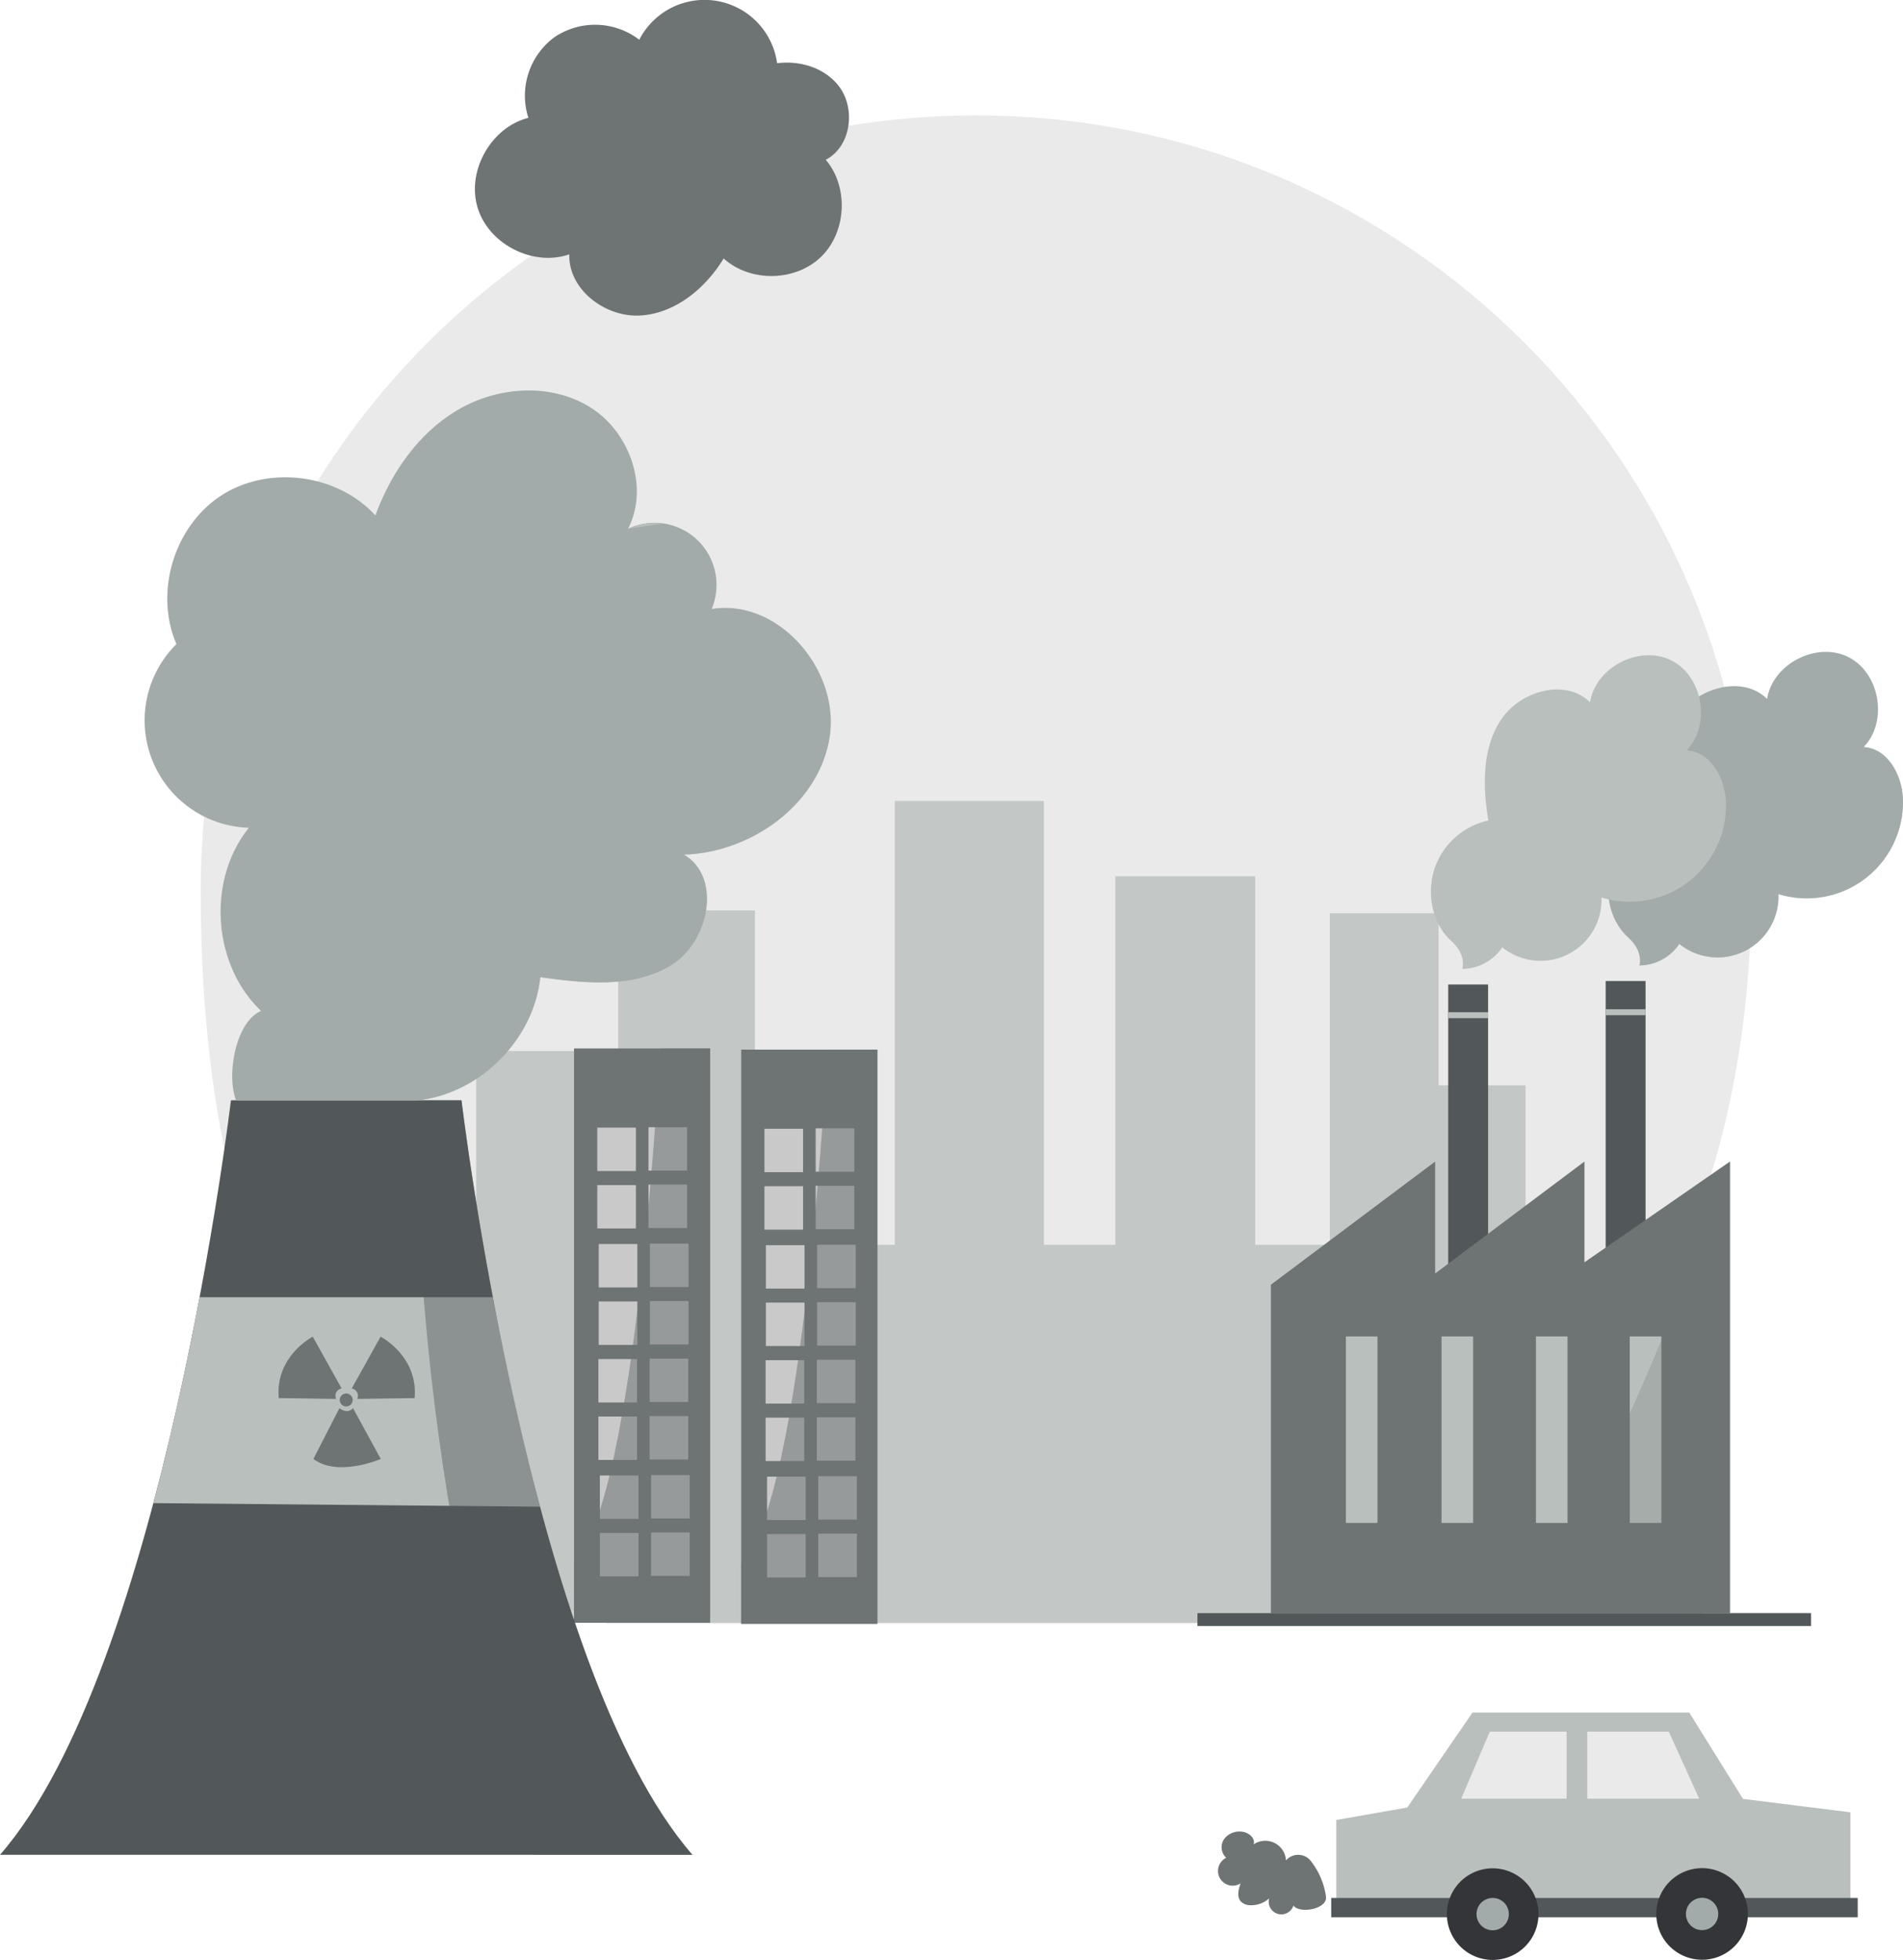 <svg id="Grupo_25603" data-name="Grupo 25603" xmlns="http://www.w3.org/2000/svg" xmlns:xlink="http://www.w3.org/1999/xlink" width="465.901" height="479.861" viewBox="0 0 465.901 479.861">
  <defs>
    <clipPath id="clip-path">
      <rect id="Rectángulo_25928" data-name="Rectángulo 25928" width="465.901" height="479.861" fill="none"/>
    </clipPath>
    <clipPath id="clip-path-3">
      <rect id="Rectángulo_25875" data-name="Rectángulo 25875" width="340.834" height="201.179" fill="none"/>
    </clipPath>
    <clipPath id="clip-path-4">
      <rect id="Rectángulo_25893" data-name="Rectángulo 25893" width="33.339" height="140.591" fill="none"/>
    </clipPath>
    <clipPath id="clip-path-5">
      <rect id="Rectángulo_25911" data-name="Rectángulo 25911" width="33.338" height="140.591" fill="none"/>
    </clipPath>
    <clipPath id="clip-path-6">
      <rect id="Rectángulo_25913" data-name="Rectángulo 25913" width="64.546" height="52.469" fill="none"/>
    </clipPath>
    <clipPath id="clip-path-7">
      <rect id="Rectángulo_25914" data-name="Rectángulo 25914" width="64.546" height="52.468" fill="none"/>
    </clipPath>
    <clipPath id="clip-path-8">
      <rect id="Rectángulo_25924" data-name="Rectángulo 25924" width="112.39" height="110.563" fill="none"/>
    </clipPath>
    <clipPath id="clip-path-9">
      <rect id="Rectángulo_25925" data-name="Rectángulo 25925" width="101.142" height="141.21" fill="none"/>
    </clipPath>
    <clipPath id="clip-path-10">
      <rect id="Rectángulo_25926" data-name="Rectángulo 25926" width="67.43" height="184.735" fill="none"/>
    </clipPath>
  </defs>
  <g id="Grupo_25602" data-name="Grupo 25602" clip-path="url(#clip-path)">
    <g id="Grupo_25601" data-name="Grupo 25601">
      <g id="Grupo_25600" data-name="Grupo 25600" clip-path="url(#clip-path)">
        <path id="Trazado_64700" data-name="Trazado 64700" d="M308.67,393.133c74.439-25.669,112.391-96.333,112.391-179.491,0-104.835-84.985-189.821-189.821-189.821S41.42,108.806,41.42,213.642c0,83.233,25.006,153.88,99.55,179.491Z" transform="translate(7.712 4.436)" fill="#e9eae9"/>
        <g id="Grupo_25578" data-name="Grupo 25578" transform="translate(76.029 196.114)" opacity="0.54">
          <g id="Grupo_25577" data-name="Grupo 25577">
            <g id="Grupo_25576" data-name="Grupo 25576" clip-path="url(#clip-path-3)">
              <path id="Trazado_64701" data-name="Trazado 64701" d="M64.094,304.573V263.825h40.548V226.546h34.77V192.127h33.476v81.854h34.235V165.329H243.64V273.981h17.5V183.771h34.236v90.211h18.258V192.8h26.628v42.154h21.3v48.433h19.781v21.189h23.584v61.935H64.094Z" transform="translate(-64.095 -165.329)" fill="#a2aba9"/>
            </g>
          </g>
        </g>
        <rect id="Rectángulo_25876" data-name="Rectángulo 25876" width="33.337" height="140.59" transform="translate(181.463 256.984)" fill="#6e7373"/>
        <rect id="Rectángulo_25877" data-name="Rectángulo 25877" width="9.459" height="10.633" transform="translate(187.157 276.359)" fill="#c9c9c9"/>
        <rect id="Rectángulo_25878" data-name="Rectángulo 25878" width="9.459" height="10.633" transform="translate(199.695 276.253)" fill="#c9c9c9"/>
        <rect id="Rectángulo_25879" data-name="Rectángulo 25879" width="9.459" height="10.633" transform="translate(187.157 290.425)" fill="#c9c9c9"/>
        <rect id="Rectángulo_25880" data-name="Rectángulo 25880" width="9.459" height="10.633" transform="translate(199.695 290.319)" fill="#c9c9c9"/>
        <rect id="Rectángulo_25881" data-name="Rectángulo 25881" width="9.459" height="10.632" transform="translate(187.507 304.861)" fill="#c9c9c9"/>
        <rect id="Rectángulo_25882" data-name="Rectángulo 25882" width="9.459" height="10.633" transform="translate(200.047 304.757)" fill="#c9c9c9"/>
        <rect id="Rectángulo_25883" data-name="Rectángulo 25883" width="9.459" height="10.633" transform="translate(187.507 318.926)" fill="#c9c9c9"/>
        <rect id="Rectángulo_25884" data-name="Rectángulo 25884" width="9.459" height="10.632" transform="translate(200.047 318.822)" fill="#c9c9c9"/>
        <rect id="Rectángulo_25885" data-name="Rectángulo 25885" width="9.459" height="10.633" transform="translate(187.438 333.027)" fill="#c9c9c9"/>
        <rect id="Rectángulo_25886" data-name="Rectángulo 25886" width="9.459" height="10.633" transform="translate(199.977 332.922)" fill="#c9c9c9"/>
        <rect id="Rectángulo_25887" data-name="Rectángulo 25887" width="9.459" height="10.632" transform="translate(187.438 347.092)" fill="#c9c9c9"/>
        <rect id="Rectángulo_25888" data-name="Rectángulo 25888" width="9.459" height="10.633" transform="translate(199.977 346.987)" fill="#c9c9c9"/>
        <rect id="Rectángulo_25889" data-name="Rectángulo 25889" width="9.459" height="10.632" transform="translate(187.79 361.53)" fill="#c9c9c9"/>
        <rect id="Rectángulo_25890" data-name="Rectángulo 25890" width="9.459" height="10.633" transform="translate(200.328 361.424)" fill="#c9c9c9"/>
        <rect id="Rectángulo_25891" data-name="Rectángulo 25891" width="9.459" height="10.633" transform="translate(187.79 375.593)" fill="#c9c9c9"/>
        <rect id="Rectángulo_25892" data-name="Rectángulo 25892" width="9.459" height="10.632" transform="translate(200.328 375.49)" fill="#c9c9c9"/>
        <g id="Grupo_25581" data-name="Grupo 25581" transform="translate(181.46 256.982)" opacity="0.55" style="mix-blend-mode: multiply;isolation: isolate">
          <g id="Grupo_25580" data-name="Grupo 25580">
            <g id="Grupo_25579" data-name="Grupo 25579" clip-path="url(#clip-path-4)">
              <path id="Trazado_64702" data-name="Trazado 64702" d="M152.976,357.234h33.338V216.644H174.065s-5.58,110.095-21.085,125.836" transform="translate(-152.976 -216.643)" fill="#6e7373"/>
            </g>
          </g>
        </g>
        <rect id="Rectángulo_25894" data-name="Rectángulo 25894" width="33.337" height="140.59" transform="translate(140.532 256.702)" fill="#6e7373"/>
        <rect id="Rectángulo_25895" data-name="Rectángulo 25895" width="9.459" height="10.633" transform="translate(146.226 276.079)" fill="#c9c9c9"/>
        <rect id="Rectángulo_25896" data-name="Rectángulo 25896" width="9.459" height="10.633" transform="translate(158.764 275.973)" fill="#c9c9c9"/>
        <rect id="Rectángulo_25897" data-name="Rectángulo 25897" width="9.459" height="10.633" transform="translate(146.226 290.144)" fill="#c9c9c9"/>
        <rect id="Rectángulo_25898" data-name="Rectángulo 25898" width="9.459" height="10.633" transform="translate(158.764 290.038)" fill="#c9c9c9"/>
        <rect id="Rectángulo_25899" data-name="Rectángulo 25899" width="9.459" height="10.633" transform="translate(146.577 304.581)" fill="#c9c9c9"/>
        <rect id="Rectángulo_25900" data-name="Rectángulo 25900" width="9.459" height="10.633" transform="translate(159.116 304.476)" fill="#c9c9c9"/>
        <rect id="Rectángulo_25901" data-name="Rectángulo 25901" width="9.459" height="10.633" transform="translate(146.577 318.646)" fill="#c9c9c9"/>
        <rect id="Rectángulo_25902" data-name="Rectángulo 25902" width="9.459" height="10.632" transform="translate(159.116 318.542)" fill="#c9c9c9"/>
        <rect id="Rectángulo_25903" data-name="Rectángulo 25903" width="9.459" height="10.633" transform="translate(146.507 332.746)" fill="#c9c9c9"/>
        <rect id="Rectángulo_25904" data-name="Rectángulo 25904" width="9.459" height="10.633" transform="translate(159.046 332.641)" fill="#c9c9c9"/>
        <rect id="Rectángulo_25905" data-name="Rectángulo 25905" width="9.459" height="10.632" transform="translate(146.507 346.812)" fill="#c9c9c9"/>
        <rect id="Rectángulo_25906" data-name="Rectángulo 25906" width="9.459" height="10.633" transform="translate(159.046 346.707)" fill="#c9c9c9"/>
        <rect id="Rectángulo_25907" data-name="Rectángulo 25907" width="9.459" height="10.632" transform="translate(146.859 361.25)" fill="#c9c9c9"/>
        <rect id="Rectángulo_25908" data-name="Rectángulo 25908" width="9.46" height="10.633" transform="translate(159.397 361.144)" fill="#c9c9c9"/>
        <rect id="Rectángulo_25909" data-name="Rectángulo 25909" width="9.459" height="10.633" transform="translate(146.859 375.313)" fill="#c9c9c9"/>
        <rect id="Rectángulo_25910" data-name="Rectángulo 25910" width="9.46" height="10.632" transform="translate(159.397 375.209)" fill="#c9c9c9"/>
        <g id="Grupo_25584" data-name="Grupo 25584" transform="translate(140.531 256.702)" opacity="0.55" style="mix-blend-mode: multiply;isolation: isolate">
          <g id="Grupo_25583" data-name="Grupo 25583">
            <g id="Grupo_25582" data-name="Grupo 25582" clip-path="url(#clip-path-5)">
              <path id="Trazado_64703" data-name="Trazado 64703" d="M118.47,357h33.338V216.408H139.559S133.98,326.5,118.475,342.244" transform="translate(-118.471 -216.407)" fill="#6e7373"/>
            </g>
          </g>
        </g>
        <path id="Trazado_64704" data-name="Trazado 64704" d="M401.672,377.9l-26.3-3.287-13.15-21.136H309.146l-15.97,23.25L275.8,379.775v23.014H401.672Z" transform="translate(51.354 65.818)" fill="#b9bfbd"/>
        <path id="Trazado_64705" data-name="Trazado 64705" d="M355,373.835h-27.4V357.422h19.969Z" transform="translate(61.001 66.553)" fill="#e9eae9"/>
        <path id="Trazado_64706" data-name="Trazado 64706" d="M327.392,357.423v16.412H301.584l7-16.412Z" transform="translate(56.156 66.553)" fill="#e9eae9"/>
        <rect id="Rectángulo_25912" data-name="Rectángulo 25912" width="128.902" height="4.72" transform="translate(325.914 464.691)" fill="#525859"/>
        <path id="Trazado_64707" data-name="Trazado 64707" d="M364.275,396.808a11.214,11.214,0,1,1-11.214-11.213,11.214,11.214,0,0,1,11.214,11.213" transform="translate(63.652 71.799)" fill="#343538"/>
        <path id="Trazado_64708" data-name="Trazado 64708" d="M355.877,395.669a3.957,3.957,0,1,1-3.956-3.956,3.956,3.956,0,0,1,3.956,3.956" transform="translate(64.792 72.938)" fill="#a2aba9"/>
        <path id="Trazado_64709" data-name="Trazado 64709" d="M321.057,396.842a11.214,11.214,0,1,1-11.214-11.213,11.214,11.214,0,0,1,11.214,11.213" transform="translate(55.605 71.805)" fill="#343538"/>
        <path id="Trazado_64710" data-name="Trazado 64710" d="M312.659,395.7a3.957,3.957,0,1,1-3.956-3.956,3.956,3.956,0,0,1,3.956,3.956" transform="translate(56.744 72.944)" fill="#a2aba9"/>
        <path id="Trazado_64711" data-name="Trazado 64711" d="M277.778,393.862a18.211,18.211,0,0,0-3.68-8.593,3.922,3.922,0,0,0-6.1-.153,5.071,5.071,0,0,0-7.929-3.933c.5-1.428-1.052-2.8-2.54-3.065a4.732,4.732,0,0,0-4.612,1.676,3.534,3.534,0,0,0,.445,4.667,3.6,3.6,0,1,0,3.523,6.268c-.517,1.477-.973,3.3.087,4.452a3.279,3.279,0,0,0,2.331.894,6.505,6.505,0,0,0,4.58-1.681,3.1,3.1,0,0,0,5.94,1.771c1.543,2.082,8.525.858,7.951-2.3" transform="translate(46.839 70.392)" fill="#6e7373"/>
        <path id="Trazado_64712" data-name="Trazado 64712" d="M168.068,16.419c6.559-2.378,14.739-.88,19.016,4.63s3.031,14.87-3.172,18.066c5.656,6.668,5.11,17.714-1.176,23.79s-17.346,6.249-23.818.372c-4.46,7.343-11.876,13.485-20.452,13.97s-17.607-6.394-17.332-14.981C112.261,65.358,101.369,59.8,98.668,50.8S102,31.159,111.108,28.853A17.8,17.8,0,0,1,117.5,9.1a17.8,17.8,0,0,1,20.759.629,17.945,17.945,0,0,1,33.834,6.531" transform="translate(18.251 0)" fill="#6e7373"/>
        <path id="Trazado_64713" data-name="Trazado 64713" d="M336.791,204.442c-4.632-4.2-5.961-11.437-4.107-17.41A17.982,17.982,0,0,1,345.93,175.01c-1.363-8.37-1.581-17.565,3.085-24.646s15.79-10.255,21.819-4.294c1.337-8.569,12.1-14.132,19.864-10.265s9.811,15.809,3.777,22.038c5.853.308,9.442,6.906,9.619,12.766a23.573,23.573,0,0,1-30.483,23.251,14.913,14.913,0,0,1-24.277,12.185,11.821,11.821,0,0,1-9.775,5.275s1.16-3.317-2.767-6.878" transform="translate(61.796 25.054)" fill="#a2aba9"/>
        <g id="Grupo_25587" data-name="Grupo 25587" transform="translate(401.355 183.904)" opacity="0.36" style="mix-blend-mode: multiply;isolation: isolate">
          <g id="Grupo_25586" data-name="Grupo 25586">
            <g id="Grupo_25585" data-name="Grupo 25585" clip-path="url(#clip-path-6)">
              <path id="Trazado_64714" data-name="Trazado 64714" d="M338.353,207.5a11.821,11.821,0,0,0,9.775-5.275,14.913,14.913,0,0,0,24.277-12.185,23.573,23.573,0,0,0,30.483-23.251c-.139-4.594-2.376-9.644-6.156-11.758,1.556,8.248-.871,17.244-7.129,22.837a24.975,24.975,0,0,1-23.531,5.141c-.932,3.871.65,8.125-.772,11.844-1.368,3.574-5.338,5.689-9.165,5.713s-7.47-1.706-10.569-3.949a19.336,19.336,0,0,1-7.213,10.882" transform="translate(-338.353 -155.036)" fill="#a2aba9"/>
            </g>
          </g>
        </g>
        <path id="Trazado_64715" data-name="Trazado 64715" d="M300.25,205.13c-4.632-4.2-5.961-11.437-4.107-17.41A17.982,17.982,0,0,1,309.389,175.7c-1.363-8.37-1.581-17.565,3.085-24.646s15.79-10.255,21.819-4.294c1.337-8.569,12.1-14.132,19.864-10.265s9.811,15.809,3.777,22.038c5.853.308,9.442,6.906,9.619,12.766a23.573,23.573,0,0,1-30.483,23.251,14.913,14.913,0,0,1-24.277,12.185,11.824,11.824,0,0,1-9.775,5.275s1.16-3.317-2.767-6.878" transform="translate(54.992 25.182)" fill="#b9bfbd"/>
        <g id="Grupo_25590" data-name="Grupo 25590" transform="translate(358.01 184.721)" opacity="0.36" style="mix-blend-mode: multiply;isolation: isolate">
          <g id="Grupo_25589" data-name="Grupo 25589">
            <g id="Grupo_25588" data-name="Grupo 25588" clip-path="url(#clip-path-7)">
              <path id="Trazado_64716" data-name="Trazado 64716" d="M301.812,208.193a11.824,11.824,0,0,0,9.775-5.275,14.913,14.913,0,0,0,24.277-12.185,23.573,23.573,0,0,0,30.483-23.251c-.139-4.594-2.376-9.644-6.158-11.758,1.557,8.248-.869,17.244-7.128,22.837a24.975,24.975,0,0,1-23.531,5.141c-.932,3.871.65,8.127-.772,11.844-1.368,3.573-5.338,5.689-9.165,5.713s-7.471-1.706-10.569-3.949a19.336,19.336,0,0,1-7.213,10.882" transform="translate(-301.812 -155.725)" fill="#b9bfbd"/>
            </g>
          </g>
        </g>
        <rect id="Rectángulo_25915" data-name="Rectángulo 25915" width="9.766" height="88.412" transform="translate(393.109 240.183)" fill="#525859"/>
        <rect id="Rectángulo_25916" data-name="Rectángulo 25916" width="9.766" height="88.411" transform="translate(354.556 241.041)" fill="#525859"/>
        <path id="Trazado_64717" data-name="Trazado 64717" d="M374.7,350.312V239.749l-35.636,24.671V239.749l-36.549,27.412V239.749L262.311,269.9v80.41Z" transform="translate(48.843 44.642)" fill="#6e7373"/>
        <rect id="Rectángulo_25917" data-name="Rectángulo 25917" width="7.739" height="45.663" transform="translate(399.005 327.208)" fill="#b9bfbd"/>
        <rect id="Rectángulo_25918" data-name="Rectángulo 25918" width="7.739" height="45.663" transform="translate(376.034 327.208)" fill="#b9bfbd"/>
        <rect id="Rectángulo_25919" data-name="Rectángulo 25919" width="7.739" height="45.663" transform="translate(352.922 327.208)" fill="#b9bfbd"/>
        <rect id="Rectángulo_25920" data-name="Rectángulo 25920" width="7.739" height="45.663" transform="translate(329.502 327.208)" fill="#b9bfbd"/>
        <rect id="Rectángulo_25921" data-name="Rectángulo 25921" width="9.766" height="1.46" transform="translate(393.109 247.097)" fill="#b9bfbd"/>
        <rect id="Rectángulo_25922" data-name="Rectángulo 25922" width="9.766" height="1.46" transform="translate(354.556 247.826)" fill="#b9bfbd"/>
        <rect id="Rectángulo_25923" data-name="Rectángulo 25923" width="150.232" height="3.155" transform="translate(293.163 394.954)" fill="#525859"/>
        <g id="Grupo_25593" data-name="Grupo 25593" transform="translate(311.155 284.391)" opacity="0.26" style="mix-blend-mode: multiply;isolation: isolate">
          <g id="Grupo_25592" data-name="Grupo 25592">
            <g id="Grupo_25591" data-name="Grupo 25591" clip-path="url(#clip-path-8)">
              <path id="Trazado_64718" data-name="Trazado 64718" d="M262.311,342.475v7.836H374.7V239.748s-30.949,87.866-43.643,91.765-68.749,10.963-68.749,10.963" transform="translate(-262.312 -239.749)" fill="#6e7373"/>
            </g>
          </g>
        </g>
        <path id="Trazado_64719" data-name="Trazado 64719" d="M0,411.841c40.1-46.02,56.539-184.736,56.539-184.736h56.444s16.436,138.716,56.538,184.736Z" transform="translate(0 42.287)" fill="#525859"/>
        <path id="Trazado_64720" data-name="Trazado 64720" d="M31.653,318.163c4.676-17.575,8.427-35.107,11.319-50.408h71.79c2.44,12.635,7.944,37.088,11.551,51.281Z" transform="translate(5.894 49.857)" fill="#b9bfbd"/>
        <path id="Trazado_64721" data-name="Trazado 64721" d="M79.657,275.9s9.236,4.709,8.33,15.03l-14.046.192a1.808,1.808,0,0,0-1.345-2.546Z" transform="translate(13.518 51.374)" fill="#6e7373"/>
        <path id="Trazado_64722" data-name="Trazado 64722" d="M65.874,275.9s-9.235,4.709-8.33,15.03l14.046.192a1.808,1.808,0,0,1,1.346-2.546Z" transform="translate(10.703 51.374)" fill="#6e7373"/>
        <path id="Trazado_64723" data-name="Trazado 64723" d="M74.387,290.655l6.791,12.428s-10.458,4.55-16.5,0l6.384-12.428s1.868,1.607,3.327,0" transform="translate(12.043 54.121)" fill="#6e7373"/>
        <path id="Trazado_64724" data-name="Trazado 64724" d="M73.285,289.206a1.585,1.585,0,1,1-1.585-1.585,1.585,1.585,0,0,1,1.585,1.585" transform="translate(13.056 53.556)" fill="#6e7373"/>
        <path id="Trazado_64725" data-name="Trazado 64725" d="M52.226,254.4c-2.444-6.222-.053-19.353,6.134-21.883-11.931-11.346-13.314-32.027-3-44.86a26.3,26.3,0,0,1-17.73-44.974c-5.491-12.64-.572-28.911,11-36.391s28.429-5.287,37.7,4.909C90.21,100.583,97.1,90.735,106.916,85.123s22.742-6.35,32.261-.249,14.2,19.524,9.012,29.571a15.193,15.193,0,0,1,20.455,19.673c16.351-2.7,31.464,14.976,28.894,31.347s-19.109,28.284-35.675,28.761c9.408,5.575,6.165,21.4-3.162,27.1s-21.159,4.411-31.994,2.922c-1.58,15.257-14.773,28.506-30.023,30.152Z" transform="translate(5.572 15.008)" fill="#a2aba9"/>
        <g id="Grupo_25596" data-name="Grupo 25596" transform="translate(102.254 128.201)" opacity="0.41" style="mix-blend-mode: multiply;isolation: isolate">
          <g id="Grupo_25595" data-name="Grupo 25595">
            <g id="Grupo_25594" data-name="Grupo 25594" clip-path="url(#clip-path-9)">
              <path id="Trazado_64726" data-name="Trazado 64726" d="M86.2,249.287c15.25-1.646,28.444-14.9,30.024-30.152,10.834,1.49,22.666,2.788,31.993-2.922s12.571-21.53,3.162-27.1c16.566-.477,33.1-12.389,35.675-28.761S174.515,126.3,158.164,129a15.586,15.586,0,0,0-3.458-16.874,15.307,15.307,0,0,0-8.695-4.051,23.041,23.041,0,0,1,3.536,18.26,23.36,23.36,0,0,1-11.114,15.084,24.837,24.837,0,0,1-4.949,47.079c-1.16.24-2.629.7-2.693,1.881a2.737,2.737,0,0,0,.433,1.353c2.375,4.613,2.969,10.577-.072,14.779-1.848,2.555-4.767,4.12-7.727,5.2a36,36,0,0,1-19.584,1.436c1.594,13.968-5.228,29.529-17.639,36.134" transform="translate(-86.203 -108.077)" fill="#a2aba9"/>
            </g>
          </g>
        </g>
        <path id="Trazado_64727" data-name="Trazado 64727" d="M129.625,109.348a15.153,15.153,0,0,1,8.3-1.251" transform="translate(24.136 20.105)" fill="#b9bfbd"/>
        <g id="Grupo_25599" data-name="Grupo 25599" transform="translate(102.091 269.392)" opacity="0.44" style="mix-blend-mode: multiply;isolation: isolate">
          <g id="Grupo_25598" data-name="Grupo 25598">
            <g id="Grupo_25597" data-name="Grupo 25597" clip-path="url(#clip-path-10)">
              <path id="Trazado_64728" data-name="Trazado 64728" d="M114.7,411.841H153.5c-40.1-46.02-56.538-184.736-56.538-184.736l-10.729.019S82.152,311.668,114.7,411.841" transform="translate(-86.065 -227.105)" fill="#525859"/>
            </g>
          </g>
        </g>
      </g>
    </g>
  </g>
</svg>
